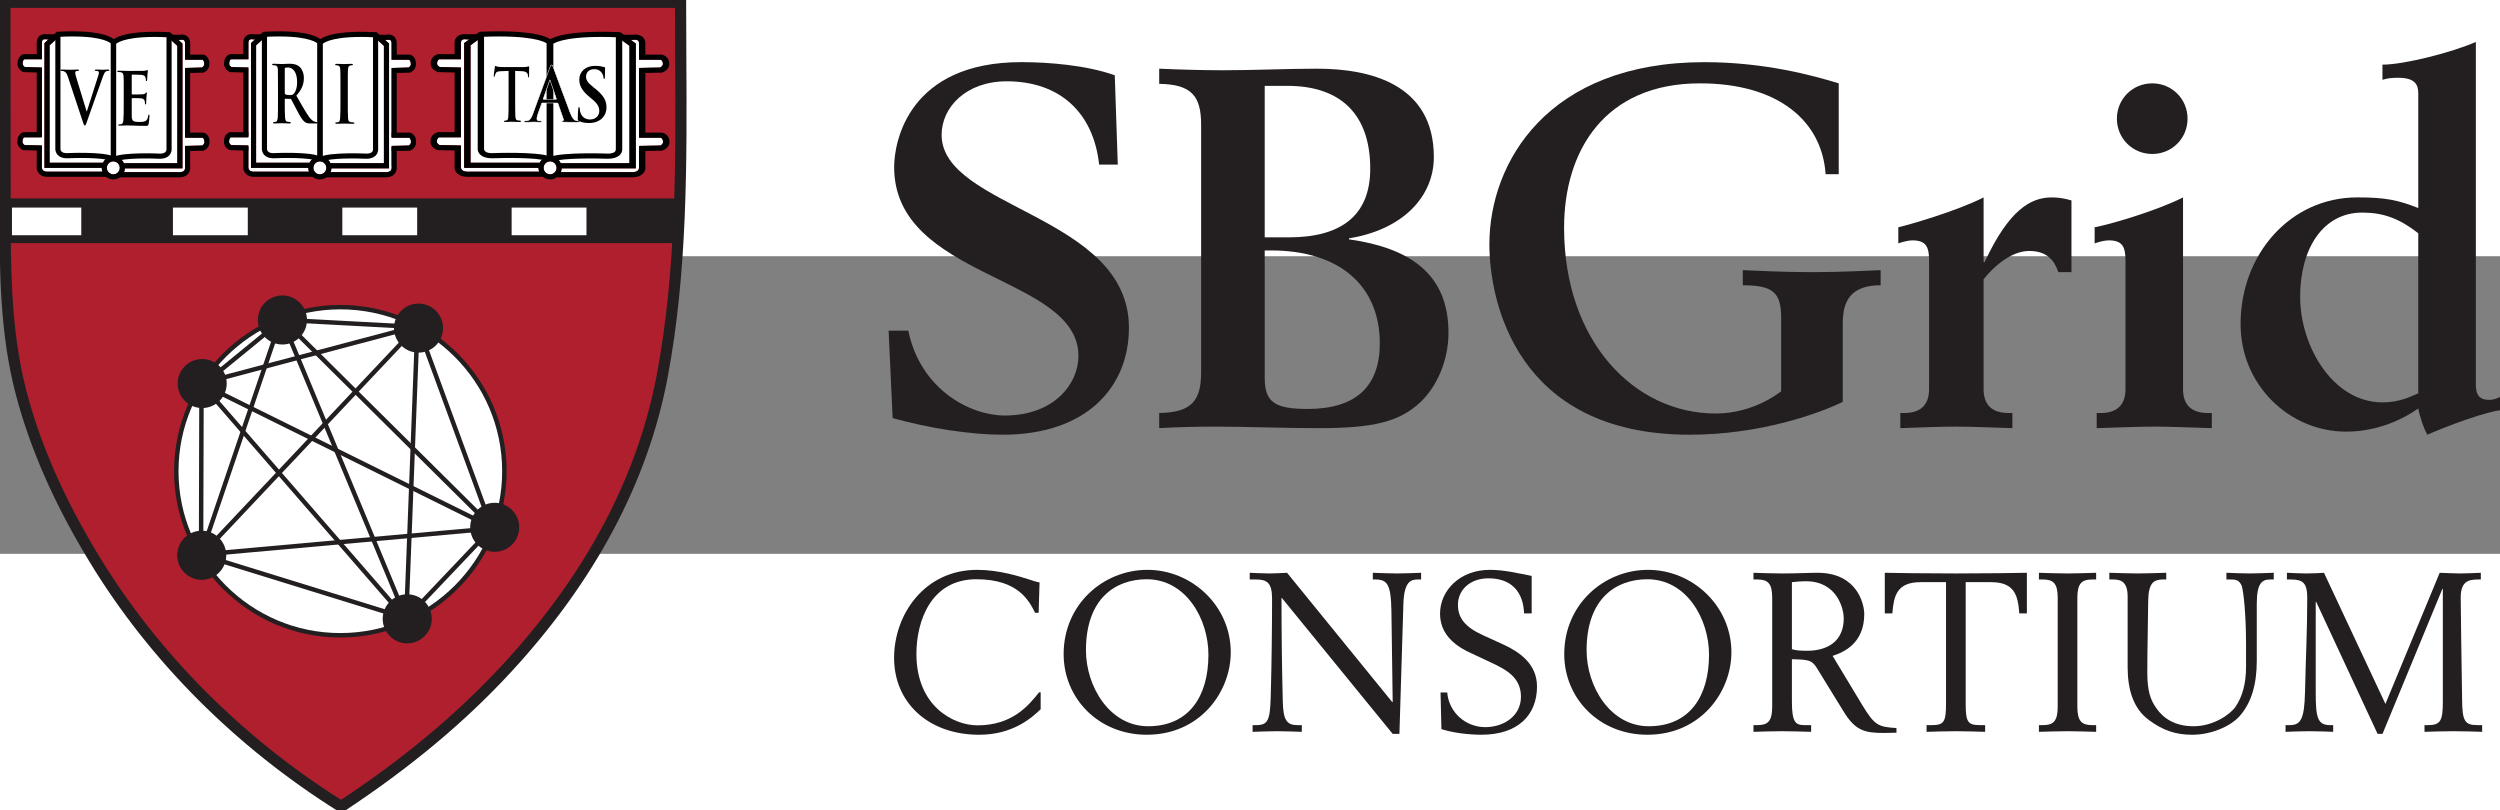 <?xml version="1.0" encoding="UTF-8" standalone="no"?>
<!-- Created with Inkscape (http://www.inkscape.org/) -->

<svg
   xmlns:dc="http://purl.org/dc/elements/1.1/"
   xmlns:cc="http://creativecommons.org/ns#"
   xmlns:rdf="http://www.w3.org/1999/02/22-rdf-syntax-ns#"
   xmlns:svg="http://www.w3.org/2000/svg"
   xmlns="http://www.w3.org/2000/svg"
   xmlns:sodipodi="http://sodipodi.sourceforge.net/DTD/sodipodi-0.dtd"
   xmlns:inkscape="http://www.inkscape.org/namespaces/inkscape"
   id="svg3355"
   version="1.1"
   inkscape:version="0.91 r13725"
   xml:space="preserve"
   width="179"
   height="58"
   viewBox="5 34 168 20"
   sodipodi:docname="sbgrid-logo.svg"><rect x="5" y="34" width="168" height="20" fill="#808080" stroke="none"/><defs
     id="defs3359" /><sodipodi:namedview
     pagecolor="#ffffff"
     bordercolor="#666666"
     borderopacity="1"
     objecttolerance="10"
     gridtolerance="10"
     guidetolerance="10"
     inkscape:pageopacity="0"
     inkscape:pageshadow="2"
     inkscape:window-width="1744"
     inkscape:window-height="700"
     id="namedview3357"
     showgrid="false"
     inkscape:zoom="6.9277778"
     inkscape:cx="44.478954"
     inkscape:cy="45"
     inkscape:window-x="0"
     inkscape:window-y="22"
     inkscape:window-maximized="0"
     inkscape:current-layer="g3363" /><g
     id="g3363"
     inkscape:groupmode="layer"
     inkscape:label="ink_ext_XXXXXX"
     transform="matrix(1.25,0,0,-1.25,0,90)"><g
       id="g3365"
       transform="scale(0.1,0.1)"><path
         d="m 42.613,584.527 363.258,0 c 0,-67.14 2.582,-135.261 -9.93,-201.281 -11.308,-59.621 -42.339,-112.219 -83.238,-156.558 -26.383,-28.614 -56.851,-53.133 -89.269,-74.52 -53.774,33.68 -99.672,78.727 -132.703,133.008 -16.957,27.922 -31.129,57.91 -39.41,89.59 -8.816,33.679 -8.559,68.16 -8.559,102.761 0,34.481 -0.09,67.989 -0.09,102.391"
         style="fill:#b01f2e;fill-opacity:1;fill-rule:evenodd;stroke:none"
         id="path3367"
         inkscape:connector-curvature="0" /><path
         d="m 45.637,581.52 0.02,-1.571 c 0,-17.211 0.019,-34.191 0.059,-51.172 0.02,-16.988 0.039,-34.007 0.039,-51.25 l 0,-2.718 c 0,-32.871 0,-66.871 8.461,-99.282 7.57,-28.968 20.359,-57.988 39.09,-88.797 31.519,-51.82 76.461,-97.089 130.058,-130.98 34.422,22.84 62.91,46.719 87.133,73 44.348,48.059 72.09,100.27 82.5,155.059 10.629,56.082 10.309,114.66 9.969,171.25 -0.039,8.699 -0.078,17.621 -0.102,26.461 l -357.226,0 z m 177.808,-432.93 -1.629,1.019 c -55.089,34.539 -101.339,80.86 -133.613,133.989 -19.059,31.3 -32.047,60.89 -39.789,90.39 -8.699,33.18 -8.68,67.551 -8.68,100.821 l 0,2.718 c 0,17.243 -0.02,34.262 -0.051,51.25 -0.008,16.981 -0.027,33.961 -0.027,51.141 l -0.082,7.59 369.301,0 0,-2.981 c 0,-9.797 0.059,-19.777 0.109,-29.41 0.321,-56.906 0.629,-115.758 -10.089,-172.406 -10.61,-55.961 -38.86,-109.133 -83.969,-158.043 -24.93,-27.051 -54.34,-51.578 -89.852,-75.02"
         style="fill:#231f20;fill-opacity:1;fill-rule:nonzero;stroke:none"
         id="path3369"
         inkscape:connector-curvature="0" /><path
         d="m 211.957,498.984 c -1.918,0 -3.48,-1.57 -3.48,-3.48 0,-1.93 1.562,-3.481 3.48,-3.481 1.922,0 3.481,1.551 3.481,3.481 0,1.91 -1.559,3.48 -3.481,3.48"
         style="fill:#ffffff;fill-opacity:1;fill-rule:nonzero;stroke:none"
         id="path3371"
         inkscape:connector-curvature="0" /><path
         d="m 100.906,498.984 c -1.898,0 -3.469,-1.55 -3.469,-3.48 0,-1.93 1.57,-3.481 3.469,-3.481 1.934,0 3.481,1.551 3.481,3.481 0,1.93 -1.547,3.48 -3.481,3.48"
         style="fill:#ffffff;fill-opacity:1;fill-rule:nonzero;stroke:none"
         id="path3373"
         inkscape:connector-curvature="0" /><path
         d="m 335.727,498.984 c -1.911,0 -3.489,-1.57 -3.489,-3.48 0,-1.93 1.578,-3.481 3.489,-3.481 1.902,0 3.492,1.551 3.492,3.481 0,1.91 -1.59,3.48 -3.492,3.48"
         style="fill:#ffffff;fill-opacity:1;fill-rule:nonzero;stroke:none"
         id="path3375"
         inkscape:connector-curvature="0" /><path
         d="m 217.672,497.992 28.719,0 0,63.11 c -0.7,0.652 -4.399,4.031 -5.039,4.589 -21.102,1.051 -26.743,-2.57 -27.852,-3.5 l 0,-60.679 c 1.859,-0.481 3.41,-1.77 4.172,-3.52"
         style="fill:#ffffff;fill-opacity:1;fill-rule:nonzero;stroke:none"
         id="path3377"
         inkscape:connector-curvature="0" /><path
         d="m 177.68,498.266 28.73,0 c 0.813,1.632 2.313,2.89 4.18,3.32 l 0,60.859 c -1.098,0.961 -6.777,4.563 -27.867,3.5 -0.602,-0.539 -4.321,-3.929 -5.043,-4.566"
         style="fill:#ffffff;fill-opacity:1;fill-rule:nonzero;stroke:none"
         id="path3379"
         inkscape:connector-curvature="0" /><path
         d="m 148.895,511.684 -9.36,0 0,0.441 -0.051,0 0,37.09 c 0,0 8.34,0.219 9.161,0.238 0.992,0.621 1.179,1.473 1.179,1.82 l 0,0.114 c 0,1.758 -0.84,2.179 -1.027,2.238 l -9.313,0 0,8.781 c 0,0.821 -0.187,1.367 -0.546,1.688 -0.571,0.422 -1.583,0.32 -1.883,0.242 l -0.16,-0.031 -0.95,0 2.153,-1.969 0,-67.109 -30.981,0 c -0.031,-0.692 -0.179,-1.411 -0.422,-2.043 l 29.981,0 c 1.101,0.019 1.879,0.339 2.351,0.871 0.688,0.898 0.481,2.308 0.457,2.57 l 0,9.988 0.024,0 -0.024,0.684 c 0,0 8.422,0.168 9.25,0.219 0.993,0.609 1.153,1.468 1.153,1.828 l 0,0.07 c 0,1.789 -0.789,2.191 -0.992,2.27"
         style="fill:#ffffff;fill-opacity:1;fill-rule:nonzero;stroke:none"
         id="path3381"
         inkscape:connector-curvature="0" /><path
         d="m 205.73,495.508 -30.796,0 0,67.07 2.179,1.981 -0.972,0 -0.161,0.039 c -0.296,0.082 -1.308,0.199 -1.867,-0.258 -0.359,-0.281 -0.562,-0.863 -0.562,-1.672 l 0,-8.789 -9.379,0 c -0.231,-0.109 -0.949,-0.59 -0.949,-2.359 l 0,-0.082 c 0,-0.239 0.14,-1.11 1.179,-1.731 0.782,-0.027 9.149,-0.25 9.149,-0.25 l 0,-37.059 -0.059,0 0,-0.48 -9.379,0 c -0.25,-0.121 -0.972,-0.59 -0.972,-2.359 l 0,-0.063 c 0,-0.258 0.16,-1.09 1.179,-1.75 0.813,-0.008 9.223,-0.199 9.223,-0.199 l -0.02,-0.688 0.028,0 -0.028,-10.211 c 0,0 -0.23,-1.441 0.528,-2.332 0.422,-0.546 1.222,-0.839 2.242,-0.878 l 29.828,0 c -0.238,0.628 -0.391,1.332 -0.391,2.07"
         style="fill:#ffffff;fill-opacity:1;fill-rule:nonzero;stroke:none"
         id="path3383"
         inkscape:connector-curvature="0" /><path
         d="m 106.594,497.992 28.738,0 0,63.11 c -0.719,0.652 -4.422,4.031 -5.031,4.589 -21.09,1.051 -26.77,-2.57 -27.84,-3.5 l 0,-60.679 c 1.852,-0.481 3.402,-1.77 4.133,-3.52"
         style="fill:#ffffff;fill-opacity:1;fill-rule:nonzero;stroke:none"
         id="path3385"
         inkscape:connector-curvature="0" /><path
         d="m 94.695,495.508 -30.797,0 0,67.07 2.16,1.981 -0.973,0 -0.141,0.039 c -0.309,0.082 -1.34,0.199 -1.898,-0.258 -0.371,-0.281 -0.52,-0.863 -0.52,-1.672 l 0,-8.789 -9.379,0 c -0.281,-0.109 -0.98,-0.59 -0.98,-2.359 l 0,-0.082 c 0,-0.239 0.148,-1.11 1.18,-1.731 0.809,-0.027 9.18,-0.25 9.18,-0.25 l 0,-37.059 -0.09,0 0,-0.48 -9.379,0 c -0.25,-0.121 -0.973,-0.59 -0.973,-2.359 l 0,-0.063 c 0,-0.238 0.141,-1.09 1.152,-1.75 0.84,-0.008 9.27,-0.199 9.27,-0.199 l -0.019,-0.688 0.039,0 -0.039,-10.211 c 0,0 -0.223,-1.441 0.5,-2.332 0.43,-0.546 1.23,-0.839 2.277,-0.878 l 29.801,0 c -0.258,0.628 -0.371,1.332 -0.371,2.07"
         style="fill:#ffffff;fill-opacity:1;fill-rule:nonzero;stroke:none"
         id="path3387"
         inkscape:connector-curvature="0" /><path
         d="m 66.66,498.266 28.691,0 c 0.809,1.632 2.348,2.89 4.168,3.32 l 0,60.859 c -1.07,0.961 -6.758,4.563 -27.84,3.5 -0.609,-0.539 -4.309,-3.929 -5.019,-4.566"
         style="fill:#ffffff;fill-opacity:1;fill-rule:nonzero;stroke:none"
         id="path3389"
         inkscape:connector-curvature="0" /><path
         d="m 395.238,511.684 -11.679,0 0,0.441 -0.039,0 0,37.09 c 0,0 10.39,0.219 11.378,0.238 1.25,0.621 1.469,1.453 1.469,1.82 l 0,0.082 c 0,1.809 -1.008,2.211 -1.25,2.27 l -11.597,0 0,8.781 c 0,0.821 -0.219,1.367 -0.7,1.688 -0.672,0.422 -1.953,0.32 -2.34,0.242 l -0.191,-0.031 -1.18,0 2.7,-1.969 0,-67.109 -39.86,0 c -0.039,-0.692 -0.199,-1.411 -0.461,-2.043 l 38.532,0 c 1.371,0.019 2.339,0.339 2.878,0.871 0.93,0.898 0.641,2.308 0.622,2.57 l 0,9.988 0.019,0 0,0.684 c 0,0 10.449,0.168 11.481,0.219 1.238,0.609 1.449,1.468 1.449,1.828 l 0,0.07 c -0.02,1.789 -1.008,2.191 -1.231,2.27"
         style="fill:#ffffff;fill-opacity:1;fill-rule:nonzero;stroke:none"
         id="path3391"
         inkscape:connector-curvature="0" /><path
         d="m 329.488,495.508 -39.961,0 0,67.07 2.711,2 -1.211,0 -0.179,0.02 c -0.403,0.082 -1.672,0.199 -2.352,-0.258 -0.461,-0.281 -0.687,-0.863 -0.687,-1.672 l 0,-8.789 -11.672,0 c -0.289,-0.109 -1.168,-0.59 -1.168,-2.359 l 0,-0.051 c 0,-0.27 0.179,-1.141 1.476,-1.762 0.993,-0.027 11.364,-0.25 11.364,-0.25 l 0,-37.059 -0.071,0 0,-0.48 -11.679,0 c -0.293,-0.121 -1.211,-0.57 -1.211,-2.359 l 0,-0.051 c 0,-0.27 0.218,-1.102 1.468,-1.762 1.02,-0.008 11.493,-0.199 11.493,-0.199 l -0.024,-0.688 0.024,0 -0.024,-10.211 c 0,0 -0.277,-1.421 0.641,-2.332 0.531,-0.546 1.519,-0.839 2.812,-0.878 l 38.629,0 c -0.219,0.628 -0.379,1.332 -0.379,2.07"
         style="fill:#ffffff;fill-opacity:1;fill-rule:nonzero;stroke:none"
         id="path3393"
         inkscape:connector-curvature="0" /><path
         d="m 292.953,498.266 37.223,0 c 0.719,1.5 2.058,2.652 3.679,3.14 l 0,61.039 c -1.339,0.961 -8.41,4.563 -34.66,3.5 -0.761,-0.539 -5.34,-3.918 -6.242,-4.566"
         style="fill:#ffffff;fill-opacity:1;fill-rule:nonzero;stroke:none"
         id="path3395"
         inkscape:connector-curvature="0" /><path
         d="m 341.438,497.992 36.949,0 0,63.11 c -0.903,0.652 -5.5,4.031 -6.282,4.589 -26.218,1.051 -33.269,-2.57 -34.628,-3.488 l 0,-60.75 c 1.769,-0.519 3.218,-1.789 3.961,-3.461"
         style="fill:#ffffff;fill-opacity:1;fill-rule:nonzero;stroke:none"
         id="path3397"
         inkscape:connector-curvature="0" /><path
         d="m 259.934,511.684 -9.383,0 0,0.441 -0.047,0 0,37.07 c 0,0 8.387,0.239 9.187,0.258 0.993,0.621 1.192,1.473 1.192,1.82 l -0.02,0.114 c 0,1.758 -0.82,2.179 -0.992,2.238 l -9.367,0 0,8.781 c 0,0.821 -0.152,1.367 -0.531,1.688 -0.539,0.422 -1.563,0.32 -1.871,0.242 l -0.161,-0.031 -0.968,0 2.168,-1.969 0,-67.109 -30.981,0 c -0.039,-0.692 -0.148,-1.411 -0.43,-2.043 l 29.973,0 c 1.117,0.019 1.891,0.339 2.34,0.871 0.75,0.898 0.508,2.308 0.461,2.57 l 0,9.988 0.047,0 -0.02,0.684 c 0,0 8.422,0.168 9.231,0.219 1,0.609 1.179,1.468 1.179,1.808 l 0,0.09 c 0,1.789 -0.82,2.191 -1.007,2.27"
         style="fill:#ffffff;fill-opacity:1;fill-rule:nonzero;stroke:none"
         id="path3399"
         inkscape:connector-curvature="0" /><path
         d="m 40.34,455.059 365.809,0 0,24 -365.809,0 0,-24 z"
         style="fill:#231f20;fill-opacity:1;fill-rule:nonzero;stroke:none"
         id="path3401"
         inkscape:connector-curvature="0" /><path
         d="m 45.648,458.512 38.812,0 0,16.438 -38.812,0 0,-16.438 z"
         style="fill:#ffffff;fill-opacity:1;fill-rule:evenodd;stroke:none"
         id="path3403"
         inkscape:connector-curvature="0" /><path
         d="m 46.43,459.281 37.262,0 0,14.867 -37.262,0 0,-14.867 z m 38.82,-1.519 -40.398,0 0,17.929 40.398,0"
         style="fill:#231f20;fill-opacity:1;fill-rule:nonzero;stroke:none"
         id="path3405"
         inkscape:connector-curvature="0" /><path
         d="m 132.23,458.512 41.789,0 0,16.438 -41.789,0 0,-16.438 z"
         style="fill:#ffffff;fill-opacity:1;fill-rule:evenodd;stroke:none"
         id="path3407"
         inkscape:connector-curvature="0" /><path
         d="m 132.969,459.281 40.242,0 0,14.867 -40.242,0 0,-14.867 z m 41.82,-1.519 -43.328,0 0,17.929 43.328,0"
         style="fill:#231f20;fill-opacity:1;fill-rule:nonzero;stroke:none"
         id="path3409"
         inkscape:connector-curvature="0" /><path
         d="m 223.25,458.512 41.781,0 0,16.438 -41.781,0 0,-16.438 z"
         style="fill:#ffffff;fill-opacity:1;fill-rule:evenodd;stroke:none"
         id="path3411"
         inkscape:connector-curvature="0" /><path
         d="m 224.039,459.281 40.231,0 0,14.867 -40.231,0 0,-14.867 z m 41.789,-1.519 -43.359,0 0,17.929 43.359,0"
         style="fill:#231f20;fill-opacity:1;fill-rule:nonzero;stroke:none"
         id="path3413"
         inkscape:connector-curvature="0" /><path
         d="m 314.289,458.512 41.812,0 0,16.438 -41.812,0 0,-16.438 z"
         style="fill:#ffffff;fill-opacity:1;fill-rule:evenodd;stroke:none"
         id="path3415"
         inkscape:connector-curvature="0" /><path
         d="m 315.059,459.281 40.23,0 0,14.867 -40.23,0 0,-14.867 z m 41.793,-1.519 -43.332,0 0,17.929 43.332,0"
         style="fill:#231f20;fill-opacity:1;fill-rule:nonzero;stroke:none"
         id="path3417"
         inkscape:connector-curvature="0" /><path
         d="m 100.953,563.125 c 0,0 -19.269,8.5 -30.062,2.98 l 0.461,-61.531 c 0,0 -0.238,-4.14 18.141,-2.289 l 9.41,-2.07 6.2,0.699 20.878,0.922 c 0,0 8.293,-2.992 4.614,23.418 l 0,41.769 c 0,0 -19.274,2.973 -29.641,-3.898"
         style="fill:#ffffff;fill-opacity:1;fill-rule:nonzero;stroke:none"
         id="path3419"
         inkscape:connector-curvature="0" /><path
         d="m 97.438,495.508 c 0,1.922 1.57,3.48 3.469,3.48 1.942,0 3.481,-1.558 3.481,-3.48 0,-1.93 -1.539,-3.481 -3.481,-3.481 -1.898,0 -3.469,1.551 -3.469,3.481 m -2.742,0 c 0,-3.442 2.773,-6.238 6.211,-6.238 3.422,0 6.242,2.796 6.242,6.238 0,3.441 -2.82,6.219 -6.242,6.219 -3.437,0 -6.211,-2.778 -6.211,-6.219"
         style="fill:#000000;fill-opacity:1;fill-rule:nonzero;stroke:none"
         id="path3421"
         inkscape:connector-curvature="0" /><path
         d="m 71.07,568.688 -0.519,-0.02 -6.652,-6.09 0,-67.07 32.879,0 0,2.758 -30.117,0 0,63.113 c 0.707,0.637 4.41,4.027 5.027,4.566 21.07,1.063 26.762,-2.539 27.832,-3.5 l 0,-62.09 2.757,0 0,63.051 -0.187,0.332 c -0.402,0.641 -4.641,6.34 -31.02,4.95"
         style="fill:#000000;fill-opacity:1;fill-rule:nonzero;stroke:none"
         id="path3423"
         inkscape:connector-curvature="0" /><path
         d="m 69.742,567.313 0,-61.629 c 0,-0.141 -0.043,-1.852 1.328,-3.282 1.07,-1.148 2.719,-1.757 4.859,-1.757 5.211,0.269 19.473,0.468 23.75,-1.403 l 1.101,2.5 c -5.73,2.551 -24.129,1.723 -24.898,1.672 -1.281,0 -2.25,0.301 -2.812,0.879 -0.57,0.57 -0.57,1.289 -0.57,1.352 l 0,61.668"
         style="fill:#000000;fill-opacity:1;fill-rule:nonzero;stroke:none"
         id="path3425"
         inkscape:connector-curvature="0" /><path
         d="m 59.742,506.855 0,-9.98 c -0.019,-0.02 -0.422,-2.398 1.098,-4.289 0.973,-1.191 2.43,-1.84 4.383,-1.91 l 32.598,0 0,2.769 -32.551,0 c -1.059,0.039 -1.848,0.321 -2.277,0.871 -0.723,0.887 -0.512,2.309 -0.512,2.309 l 0.039,10.23"
         style="fill:#000000;fill-opacity:1;fill-rule:nonzero;stroke:none"
         id="path3427"
         inkscape:connector-curvature="0" /><path
         d="m 61.352,566.504 c -0.719,-0.559 -1.609,-1.691 -1.609,-3.828 l 0,-6.024 -7.027,0 -0.183,-0.066 c -0.129,-0.012 -3.098,-0.813 -3.098,-4.941 0,-0.082 -0.019,-0.211 -0.019,-0.321 0,-1.07 0.578,-3.058 2.82,-4.191 l 0.297,-0.16 c 0,0 5.351,-0.137 7.211,-0.207 l 0,-34.371 2.781,0 0,37.058 c 0,0 -8.371,0.223 -9.172,0.25 -1.039,0.633 -1.18,1.5 -1.18,1.731 l 0,0.082 c 0,1.777 0.699,2.257 0.973,2.367 l 9.379,0 0,8.793 c 0,0.808 0.16,1.387 0.52,1.66 0.57,0.457 1.59,0.34 1.91,0.258 l 0.129,-0.039 4.481,-0.02 0,2.778 -4.289,0 0.328,-0.04 c -0.25,0.063 -2.539,0.563 -4.25,-0.769"
         style="fill:#000000;fill-opacity:1;fill-rule:nonzero;stroke:none"
         id="path3429"
         inkscape:connector-curvature="0" /><path
         d="m 52.789,514.703 -0.18,0 -0.16,-0.062 c -0.133,-0.039 -3.102,-0.828 -3.102,-4.918 -0.129,-1.032 0.34,-3.313 2.809,-4.563 l 0.273,-0.137 10,-0.25 0.078,2.778 c 0,0 -8.441,0.179 -9.27,0.203 -1.012,0.656 -1.149,1.508 -1.149,1.738 l 0,0.059 c 0,1.769 0.719,2.242 0.969,2.371 l 9.379,0 0,2.781"
         style="fill:#000000;fill-opacity:1;fill-rule:nonzero;stroke:none"
         id="path3431"
         inkscape:connector-curvature="0" /><path
         d="m 99.898,563.461 -0.203,-0.34 0,-63.019 2.762,0 0,62.089 c 1.078,0.93 6.762,4.563 27.84,3.5 0.609,-0.558 4.308,-3.937 5.031,-4.589 l 0,-63.11 -30.133,0 0,-2.762 32.903,0 0,67.102 -6.66,6.078 -0.5,0.024 c -26.391,1.386 -30.641,-4.313 -31.04,-4.973"
         style="fill:#000000;fill-opacity:1;fill-rule:nonzero;stroke:none"
         id="path3433"
         inkscape:connector-curvature="0" /><path
         d="m 129.508,567.063 0,-61.68 c 0,-0.043 0,-0.774 -0.602,-1.371 -0.539,-0.551 -1.527,-0.852 -2.859,-0.852 -0.711,0.039 -19.109,0.852 -24.828,-1.648 l 1.078,-2.551 c 4.289,1.898 18.551,1.691 23.672,1.43 2.238,0 3.879,0.609 4.976,1.761 1.34,1.43 1.321,3.141 1.321,3.309 l 0,61.602"
         style="fill:#000000;fill-opacity:1;fill-rule:nonzero;stroke:none"
         id="path3435"
         inkscape:connector-curvature="0" /><path
         d="m 139.488,506.617 0,-10 c 0.008,-0.25 0.231,-1.672 -0.461,-2.562 -0.468,-0.528 -1.25,-0.848 -2.351,-0.867 l -32.508,0 0,-2.774 32.539,0 c 2,0.094 3.461,0.723 4.449,1.934 1.5,1.867 1.102,4.257 1.051,4.527 l 0.031,9.742"
         style="fill:#000000;fill-opacity:1;fill-rule:nonzero;stroke:none"
         id="path3437"
         inkscape:connector-curvature="0" /><path
         d="m 136.383,567.02 0.32,0.043 -4.281,0 0,-2.762 4.469,0 0.16,0.031 c 0.312,0.078 1.32,0.18 1.89,-0.242 0.36,-0.32 0.551,-0.86 0.551,-1.68 l 0,-8.777 9.309,0 c 0.191,-0.07 1.031,-0.492 1.031,-2.242 l 0,-0.11 c 0,-0.359 -0.199,-1.199 -1.191,-1.832 -0.821,-0.019 -9.149,-0.238 -9.149,-0.238 l 0,-37.09 2.738,0 0,34.391 c 1.883,0.058 7.243,0.199 7.243,0.199 l 0.269,0.16 c 2.262,1.141 2.809,3.078 2.809,4.309 l 0,0.363 c 0,3.977 -2.981,4.77 -3.078,4.809 l -0.192,0.019 -7.051,0 0,6.039 c 0,2.121 -0.867,3.281 -1.597,3.852 -1.711,1.34 -3.992,0.82 -4.25,0.758"
         style="fill:#000000;fill-opacity:1;fill-rule:nonzero;stroke:none"
         id="path3439"
         inkscape:connector-curvature="0" /><path
         d="m 149.199,514.441 -9.66,0 0,-2.757 9.359,0 c 0.192,-0.082 0.993,-0.481 0.993,-2.25 l 0,-0.09 c 0,-0.36 -0.161,-1.223 -1.153,-1.832 -0.828,-0.047 -9.25,-0.219 -9.25,-0.219 l 0.071,-2.762 9.98,0.211 0.289,0.18 c 2.473,1.262 2.922,3.519 2.813,4.672 0.019,3.98 -2.961,4.75 -3.102,4.789 l -0.16,0.058"
         style="fill:#000000;fill-opacity:1;fill-rule:nonzero;stroke:none"
         id="path3441"
         inkscape:connector-curvature="0" /><path
         d="m 76.477,544.543 c -0.723,2.156 -1.281,2.566 -2.383,2.969 -0.488,0.129 -0.981,0.129 -1.25,0.129 -0.289,0 -0.359,0.14 -0.359,0.371 0,0.289 0.32,0.347 0.812,0.347 1.68,0 3.477,-0.117 4.566,-0.117 0.773,0 2.301,0.117 3.863,0.117 0.398,0 0.738,-0.089 0.738,-0.347 0,-0.27 -0.18,-0.371 -0.488,-0.371 -0.5,0 -0.992,-0.032 -1.23,-0.25 -0.223,-0.2 -0.32,-0.481 -0.32,-0.821 0,-0.527 0.309,-1.629 0.738,-3.039 l 5.422,-17.718 0.098,0 c 1.352,4.289 5.441,16.886 6.203,19.449 0.168,0.519 0.277,1.09 0.277,1.449 0,0.32 -0.109,0.641 -0.418,0.75 -0.34,0.148 -0.832,0.18 -1.25,0.18 -0.281,0 -0.519,0.05 -0.519,0.332 0,0.297 0.289,0.386 0.879,0.386 1.559,0 2.879,-0.117 3.269,-0.117 0.559,0 2.039,0.117 2.988,0.117 0.391,0 0.652,-0.089 0.652,-0.347 0,-0.27 -0.199,-0.371 -0.519,-0.371 -0.312,0 -0.949,0 -1.5,-0.45 -0.422,-0.339 -0.902,-1.011 -1.75,-3.539 -1.242,-3.66 -2.07,-5.769 -3.781,-10.589 -2,-5.704 -3.488,-9.954 -4.191,-11.903 -0.789,-2.277 -0.988,-2.89 -1.41,-2.89 -0.418,0 -0.637,0.543 -1.219,2.382"
         style="fill:#000000;fill-opacity:1;fill-rule:nonzero;stroke:none"
         id="path3443"
         inkscape:connector-curvature="0" /><path
         d="m 106.516,536.426 c 0,5.922 0,7.012 -0.082,8.262 -0.079,1.32 -0.34,1.949 -1.461,2.23 -0.289,0.066 -0.86,0.117 -1.348,0.117 -0.383,0 -0.57,0.07 -0.57,0.352 0,0.258 0.238,0.359 0.758,0.359 0.91,0 1.902,-0.058 2.781,-0.058 0.871,-0.043 1.672,-0.071 2.148,-0.071 1.094,0 7.91,0 8.571,0.028 0.652,0.101 1.179,0.16 1.441,0.261 0.191,0.02 0.379,0.141 0.57,0.141 0.16,0 0.192,-0.141 0.192,-0.359 0,-0.262 -0.161,-0.731 -0.262,-2.52 -0.039,-0.402 -0.121,-2.113 -0.18,-2.582 0,-0.199 -0.101,-0.43 -0.32,-0.43 -0.262,0 -0.34,0.192 -0.34,0.539 0,0.262 -0.019,0.93 -0.191,1.422 -0.25,0.707 -0.578,1.141 -2.289,1.399 -0.579,0.07 -4.192,0.14 -4.86,0.14 -0.172,0 -0.25,-0.109 -0.25,-0.398 l 0,-9.871 c 0,-0.282 0.039,-0.422 0.25,-0.422 0.739,0 4.68,0 5.481,0.07 0.828,0.07 1.328,0.192 1.629,0.59 0.23,0.301 0.379,0.492 0.57,0.492 0.121,0 0.219,-0.062 0.219,-0.312 0,-0.219 -0.137,-0.84 -0.258,-2.821 -0.039,-0.816 -0.152,-2.367 -0.152,-2.636 0,-0.321 0,-0.743 -0.309,-0.743 -0.238,0 -0.289,0.161 -0.289,0.36 -0.039,0.383 -0.039,0.89 -0.141,1.39 -0.179,0.801 -0.679,1.372 -1.929,1.532 -0.653,0.097 -4.059,0.109 -4.872,0.109 -0.16,0 -0.199,-0.148 -0.199,-0.379 l 0,-3.082 c 0,-1.347 -0.039,-4.937 0,-6.07 0.078,-2.699 0.61,-3.277 4.11,-3.277 0.89,0 2.332,0 3.211,0.457 0.929,0.472 1.308,1.293 1.55,2.902 0.047,0.418 0.129,0.59 0.391,0.59 0.277,0 0.277,-0.34 0.277,-0.719 0,-0.883 -0.277,-3.531 -0.461,-4.32 -0.238,-1.024 -0.547,-1.024 -1.828,-1.024 -2.59,0 -4.469,0.082 -5.949,0.133 -1.473,0.059 -2.531,0.109 -3.539,0.109 -0.383,0 -1.152,0 -1.992,-0.05 -0.75,0 -1.668,-0.059 -2.34,-0.059 -0.441,0 -0.699,0.109 -0.699,0.379 0,0.191 0.16,0.289 0.558,0.289 0.52,0 0.93,0.09 1.231,0.18 0.672,0.16 0.859,1.011 0.992,2.14 0.18,1.653 0.18,4.731 0.18,8.34"
         style="fill:#000000;fill-opacity:1;fill-rule:nonzero;stroke:none"
         id="path3445"
         inkscape:connector-curvature="0" /><path
         d="m 298.16,566.348 c 0,0 30.301,4.371 37.649,-4.348 0,0 8.269,9.168 36.949,3.438 l 0.269,-59.481 c 0,0 2.493,-4.82 -13.117,-3.918 0,0 -18.14,1.379 -22.281,-2.762 l -5.949,0.7 c 0,0 -16.289,3.691 -29.86,2.3 l -3.66,3.903"
         style="fill:#ffffff;fill-opacity:1;fill-rule:nonzero;stroke:none"
         id="path3447"
         inkscape:connector-curvature="0" /><path
         d="m 298.414,568.688 -0.59,-0.02 -8.293,-6.09 0,-67.07 40.91,0 0,2.758 -37.488,0 0,63.113 c 0.899,0.648 5.481,4.027 6.238,4.566 26.25,1.063 33.321,-2.539 34.661,-3.5 l 0,-62.09 3.41,0 0,63.051 -0.239,0.332 c -0.48,0.641 -5.761,6.34 -38.609,4.95"
         style="fill:#000000;fill-opacity:1;fill-rule:nonzero;stroke:none"
         id="path3449"
         inkscape:connector-curvature="0" /><path
         d="m 296.813,567.313 0,-61.629 c -0.032,-0.141 -0.059,-1.852 1.597,-3.282 1.391,-1.148 3.422,-1.757 6.102,-1.757 6.461,0.269 24.199,0.468 29.511,-1.403 l 1.368,2.5 c -7.149,2.551 -29.981,1.723 -30.957,1.672 -1.571,0 -2.801,0.301 -3.493,0.879 -0.718,0.57 -0.718,1.312 -0.718,1.352 l 0,61.668"
         style="fill:#000000;fill-opacity:1;fill-rule:nonzero;stroke:none"
         id="path3451"
         inkscape:connector-curvature="0" /><path
         d="m 284.391,506.855 0,-9.98 c -0.039,0 -0.52,-2.398 1.328,-4.289 1.211,-1.191 3.043,-1.84 5.461,-1.91 l 40.531,0 0,2.769 -40.473,0 c -1.289,0.039 -2.277,0.321 -2.808,0.871 -0.918,0.911 -0.649,2.309 -0.649,2.309 l 0.02,10.23"
         style="fill:#000000;fill-opacity:1;fill-rule:nonzero;stroke:none"
         id="path3453"
         inkscape:connector-curvature="0" /><path
         d="m 286.391,566.504 c -0.911,-0.559 -2,-1.691 -2,-3.828 l 0,-6.024 -8.789,0 -0.2,-0.066 c -0.16,-0.012 -3.871,-0.813 -3.871,-4.941 l 0,-0.321 c 0,-1.058 0.699,-3.058 3.52,-4.191 l 0.34,-0.16 c 0,0 6.652,-0.137 9,-0.207 l 0,-34.371 3.41,0 0,37.058 c 0,0 -10.367,0.223 -11.36,0.25 -1.3,0.633 -1.468,1.5 -1.468,1.77 l 0,0.043 c 0,1.777 0.871,2.257 1.168,2.367 l 11.66,0 0,8.793 c 0,0.808 0.242,1.387 0.703,1.66 0.668,0.457 1.937,0.34 2.34,0.258 l 0.179,-0.02 5.571,-0.019 0,2.758 -5.352,0 0.418,-0.04 c -0.316,0.063 -3.156,0.563 -5.269,-0.769"
         style="fill:#000000;fill-opacity:1;fill-rule:nonzero;stroke:none"
         id="path3455"
         inkscape:connector-curvature="0" /><path
         d="m 275.727,514.703 -0.219,0 -0.199,-0.062 c -0.18,-0.039 -3.879,-0.828 -3.879,-4.918 -0.141,-1.032 0.418,-3.289 3.5,-4.563 l 0.359,-0.137 12.418,-0.21 0.102,2.738 c 0,0 -10.469,0.179 -11.493,0.203 -1.25,0.656 -1.468,1.488 -1.468,1.758 l 0,0.039 c 0,1.801 0.922,2.242 1.211,2.371 l 11.679,0 0,2.781"
         style="fill:#000000;fill-opacity:1;fill-rule:nonzero;stroke:none"
         id="path3457"
         inkscape:connector-curvature="0" /><path
         d="m 334.301,563.461 -0.238,-0.34 0,-63.019 3.41,0 0,62.109 c 1.379,0.91 8.41,4.543 34.64,3.48 0.77,-0.558 5.379,-3.937 6.278,-4.589 l 0,-63.11 -37.469,0 0,-2.762 40.891,0 0,67.102 -8.309,6.078 -0.594,0.043 c -32.847,1.367 -38.109,-4.332 -38.609,-4.992"
         style="fill:#000000;fill-opacity:1;fill-rule:nonzero;stroke:none"
         id="path3459"
         inkscape:connector-curvature="0" /><path
         d="m 371.074,567.063 0,-61.661 c 0,-0.062 0.031,-0.793 -0.699,-1.39 -0.711,-0.532 -1.922,-0.852 -3.539,-0.852 -0.902,0.039 -23.75,0.852 -30.91,-1.648 l 1.367,-2.532 c 5.34,1.86 23.062,1.672 29.43,1.411 2.761,0 4.793,0.609 6.191,1.761 1.66,1.43 1.621,3.141 1.602,3.309 l 0,61.602"
         style="fill:#000000;fill-opacity:1;fill-rule:nonzero;stroke:none"
         id="path3461"
         inkscape:connector-curvature="0" /><path
         d="m 383.539,506.617 0,-10 c 0,-0.25 0.289,-1.672 -0.641,-2.562 -0.539,-0.528 -1.507,-0.848 -2.878,-0.867 l -40.391,0 0,-2.774 40.473,0 c 2.437,0.094 4.277,0.723 5.488,1.934 1.879,1.867 1.39,4.257 1.32,4.527 l 0.02,9.742"
         style="fill:#000000;fill-opacity:1;fill-rule:nonzero;stroke:none"
         id="path3463"
         inkscape:connector-curvature="0" /><path
         d="m 379.684,567.02 0.418,0.043 -5.348,0 0,-2.762 5.539,0 0.191,0.031 c 0.387,0.078 1.668,0.18 2.34,-0.242 0.481,-0.32 0.719,-0.86 0.719,-1.68 l 0,-8.777 11.578,0 c 0.242,-0.07 1.25,-0.473 1.25,-2.242 l 0,-0.11 c 0,-0.371 -0.219,-1.199 -1.469,-1.832 -1,-0.019 -11.359,-0.238 -11.359,-0.238 l 0,-37.09 3.391,0 0,34.391 c 2.347,0.058 9,0.199 9,0.199 l 0.339,0.16 c 2.801,1.141 3.52,3.078 3.52,4.309 0,0.121 0,0.23 -0.031,0.363 l 0,0.02 c 0,3.957 -3.688,4.75 -3.848,4.789 l -0.199,0.019 -8.781,0 0,6.039 c 0,2.121 -1.071,3.281 -2,3.852 -2.11,1.34 -4.95,0.82 -5.25,0.758"
         style="fill:#000000;fill-opacity:1;fill-rule:nonzero;stroke:none"
         id="path3465"
         inkscape:connector-curvature="0" /><path
         d="m 395.621,514.441 -12.07,0 0,-2.757 11.687,0 c 0.223,-0.082 1.211,-0.481 1.211,-2.25 0,0 0.02,-0.051 0.02,-0.09 0,-0.36 -0.207,-1.223 -1.449,-1.832 -1.04,-0.047 -11.481,-0.219 -11.481,-0.219 l 0.063,-2.762 12.437,0.211 0.352,0.18 c 3.078,1.262 3.66,3.519 3.5,4.672 0,3.98 -3.692,4.75 -3.871,4.82 l -0.2,0.027"
         style="fill:#000000;fill-opacity:1;fill-rule:nonzero;stroke:none"
         id="path3467"
         inkscape:connector-curvature="0" /><path
         d="m 313.418,547.613 -4.191,-0.152 c -1.649,-0.07 -2.348,-0.27 -2.75,-1.148 -0.278,-0.571 -0.43,-1.051 -0.489,-1.372 -0.058,-0.32 -0.129,-0.449 -0.3,-0.449 -0.2,0 -0.25,0.168 -0.25,0.61 0,0.64 0.531,4.191 0.589,4.511 0.082,0.508 0.172,0.739 0.332,0.739 0.219,0 0.52,-0.399 1.219,-0.461 0.82,-0.118 1.891,-0.207 2.801,-0.207 l 11.18,0 c 0.898,0 1.507,0.129 1.961,0.207 0.418,0.121 0.628,0.203 0.75,0.203 0.179,0 0.207,-0.242 0.207,-0.832 0,-0.84 -0.071,-3.52 -0.071,-4.539 -0.019,-0.403 -0.09,-0.629 -0.258,-0.629 -0.21,0 -0.281,0.179 -0.3,0.769 l -0.039,0.45 c -0.063,1 -0.813,2.109 -3.313,2.167 l -3.539,0.133 0,-16.062 c 0,-3.617 0,-6.719 0.109,-8.41 0.102,-1.078 0.262,-1.95 1.102,-2.09 0.391,-0.098 1.031,-0.168 1.449,-0.168 0.289,0 0.442,-0.121 0.442,-0.32 0,-0.27 -0.219,-0.403 -0.52,-0.403 -1.859,0 -3.633,0.133 -4.449,0.133 -0.621,0 -2.41,-0.133 -3.543,-0.133 -0.348,0 -0.559,0.133 -0.559,0.403 0,0.199 0.102,0.32 0.461,0.32 0.418,0 0.758,0.07 0.989,0.168 0.582,0.14 0.761,1.012 0.839,2.16 0.141,1.621 0.141,4.723 0.141,8.34"
         style="fill:#000000;fill-opacity:1;fill-rule:nonzero;stroke:none"
         id="path3469"
         inkscape:connector-curvature="0" /><path
         d="m 338.926,532.344 c 0.179,0 0.219,0.101 0.179,0.219 l -3.281,9.8 c -0.027,0.16 -0.078,0.34 -0.199,0.34 -0.09,0 -0.148,-0.18 -0.219,-0.34 l -3.332,-9.75 c -0.039,-0.168 0,-0.269 0.141,-0.269 l 6.711,0 z m -7.442,-1.981 c -0.187,0 -0.269,-0.09 -0.316,-0.34 l -2,-5.64 c -0.352,-1 -0.531,-1.957 -0.531,-2.43 0,-0.711 0.32,-1.211 1.468,-1.211 l 0.54,0 c 0.441,0 0.543,-0.09 0.543,-0.316 0,-0.321 -0.223,-0.422 -0.622,-0.422 -1.16,0 -2.742,0.148 -3.859,0.148 -0.391,0 -2.402,-0.148 -4.312,-0.148 -0.457,0 -0.688,0.101 -0.688,0.422 0,0.226 0.129,0.316 0.438,0.316 0.332,0 0.851,0.043 1.152,0.082 1.66,0.231 2.359,1.571 3.098,3.559 l 9.14,24.871 c 0.43,1.129 0.66,1.57 1.02,1.57 0.32,0 0.55,-0.359 0.922,-1.269 0.847,-2.172 6.699,-18.313 9.039,-24.34 1.371,-3.551 2.441,-4.129 3.199,-4.313 0.562,-0.117 1.082,-0.16 1.531,-0.16 0.309,0 0.5,-0.066 0.5,-0.316 0,-0.321 -0.34,-0.422 -1.691,-0.422 -1.328,0 -3.989,0 -6.918,0.101 -0.66,0.047 -1.09,0.047 -1.09,0.321 0,0.226 0.16,0.316 0.539,0.359 0.238,0.078 0.5,0.438 0.309,0.891 l -2.93,8.398 c -0.047,0.199 -0.16,0.289 -0.34,0.289 l -8.141,0"
         style="fill:#000000;fill-opacity:1;fill-rule:nonzero;stroke:none"
         id="path3471"
         inkscape:connector-curvature="0" /><path
         d="m 335.629,542.535 c -0.02,-0.031 -0.059,-0.09 -0.059,-0.23 l -3.379,-9.742 0,-0.098 6.739,0 c 0.039,0 0.039,0.027 0.039,0.027 l 0,0.031 -3.297,9.84 c 0,0.032 -0.024,0.141 -0.043,0.172 m 3.301,-10.351 -6.719,0 c -0.109,0 -0.191,0.089 -0.231,0.129 -0.05,0.05 -0.101,0.152 -0.05,0.351 l 3.359,9.731 c 0.07,0.199 0.141,0.449 0.34,0.449 0.242,0 0.269,-0.25 0.32,-0.399 l 0,-0.062 3.301,-9.77 c 0.012,-0.109 0.012,-0.23 -0.039,-0.289 -0.039,-0.051 -0.121,-0.14 -0.281,-0.14 m -7.45,-1.68 8.149,0 c 0.211,0 0.391,-0.121 0.473,-0.379 l 2.929,-8.402 c 0.09,-0.239 0.09,-0.481 0,-0.707 -0.09,-0.172 -0.25,-0.34 -0.402,-0.364 -0.418,-0.047 -0.418,-0.129 -0.418,-0.226 0,-0.141 0.379,-0.16 0.801,-0.184 l 0.148,-0.008 c 2.899,-0.07 5.59,-0.07 6.899,-0.07 1.293,0 1.519,0.07 1.519,0.262 0,0.117 -0.008,0.179 -0.328,0.179 -0.391,0 -0.961,0.008 -1.551,0.161 -0.898,0.218 -1.969,0.91 -3.32,4.398 -1.309,3.371 -3.75,10.031 -5.731,15.371 -1.558,4.309 -2.937,8.008 -3.328,8.981 -0.34,0.847 -0.519,1.168 -0.761,1.168 -0.297,0 -0.508,-0.442 -0.911,-1.489 l -9.136,-24.851 c -0.692,-1.852 -1.391,-3.418 -3.223,-3.68 -0.25,-0.012 -0.789,-0.059 -1.148,-0.059 -0.301,0 -0.301,-0.082 -0.301,-0.179 0,-0.184 0.039,-0.262 0.558,-0.262 1.313,0 2.622,0.07 3.5,0.078 0.391,0 0.672,0.043 0.801,0.043 0.571,0 1.231,-0.043 1.922,-0.051 0.68,-0.031 1.348,-0.07 1.938,-0.07 0.472,0 0.492,0.078 0.492,0.262 0,0.117 0,0.179 -0.41,0.179 l -0.532,0 c -1.089,0 -1.609,0.45 -1.609,1.348 0,0.473 0.172,1.43 0.551,2.473 l 1.98,5.648 c 0.071,0.27 0.168,0.43 0.449,0.43 m 18.579,-10.621 c -1.309,0 -4,0 -6.918,0.07 l -0.129,0.012 c -0.653,0.039 -1.082,0.058 -1.082,0.461 0,0.398 0.34,0.457 0.629,0.476 0.07,0.024 0.16,0.114 0.203,0.243 0.039,0.097 0.09,0.25 0,0.5 l -2.922,8.378 c -0.051,0.161 -0.11,0.192 -0.211,0.192 l -8.149,0 c -0.089,0 -0.121,0 -0.199,-0.211 l -1.972,-5.66 c -0.368,-1.02 -0.528,-1.949 -0.528,-2.391 0,-0.488 0.141,-1.07 1.328,-1.07 l 0.532,0 c 0.371,0 0.679,-0.039 0.679,-0.457 0,-0.543 -0.519,-0.543 -0.761,-0.543 -0.59,0 -1.278,0.031 -1.969,0.051 -0.66,0.031 -1.32,0.07 -1.891,0.07 -0.129,0 -0.41,-0.012 -0.801,-0.039 -0.878,-0.031 -2.187,-0.082 -3.5,-0.082 -0.296,0 -0.839,0 -0.839,0.543 0,0.297 0.203,0.457 0.582,0.457 0.339,0 0.847,0.019 1.109,0.062 1.531,0.231 2.211,1.328 3.012,3.481 l 9.148,24.847 c 0.461,1.211 0.68,1.672 1.149,1.672 0.402,0 0.691,-0.402 1.043,-1.351 0.378,-0.949 1.726,-4.668 3.339,-8.961 1.957,-5.348 4.411,-12 5.7,-15.379 1.308,-3.34 2.32,-4.012 3.121,-4.238 0.566,-0.114 1.136,-0.133 1.488,-0.133 0.199,0 0.621,0 0.621,-0.457 0,-0.492 -0.562,-0.543 -1.812,-0.543"
         style="fill:#ffffff;fill-opacity:1;fill-rule:nonzero;stroke:none"
         id="path3473"
         inkscape:connector-curvature="0" /><path
         d="m 351.328,520.648 c -0.582,0.27 -0.699,0.45 -0.699,1.332 0,2.161 0.141,4.508 0.211,5.118 0.027,0.601 0.148,1.043 0.43,1.043 0.328,0 0.378,-0.364 0.378,-0.672 0,-0.508 0.141,-1.352 0.309,-2 0.832,-2.879 3,-3.961 5.27,-3.961 3.332,0 4.941,2.39 4.941,4.461 0,1.929 -0.551,3.719 -3.609,6.281 l -1.711,1.41 c -4.032,3.379 -5.418,6.11 -5.418,9.289 0,4.301 3.379,7.399 8.5,7.399 2.386,0 3.957,-0.399 4.91,-0.668 0.34,-0.071 0.488,-0.16 0.488,-0.45 0,-0.511 -0.129,-1.66 -0.129,-4.703 0,-0.879 -0.109,-1.187 -0.402,-1.187 -0.238,0 -0.379,0.238 -0.379,0.711 0,0.359 -0.16,1.547 -0.949,2.59 -0.563,0.75 -1.61,1.918 -4,1.918 -2.731,0 -4.41,-1.68 -4.41,-4.032 0,-1.808 0.859,-3.179 3.918,-5.668 l 1.011,-0.781 c 4.469,-3.609 6.059,-6.308 6.059,-10.019 0,-2.289 -0.809,-5 -3.457,-6.821 -1.844,-1.238 -3.922,-1.629 -5.852,-1.629 -2.148,0 -3.832,0.282 -5.41,1.039"
         style="fill:#000000;fill-opacity:1;fill-rule:nonzero;stroke:none"
         id="path3475"
         inkscape:connector-curvature="0" /><path
         d="m 211.664,563.359 c 0,0 -21.789,7.571 -30.078,3.2 l 0.687,-61.079 c 0,0 -0.207,-4.351 12.422,-3.652 0,0 12.621,1.59 15.578,-1.848 l 4.153,0.239 c 0,0 5.308,2.75 24.34,1.82 0,0 5.05,-2.762 2.98,19.969 l 0.238,44.551 c 0,0 -21.578,2.3 -30.32,-3.2"
         style="fill:#ffffff;fill-opacity:1;fill-rule:nonzero;stroke:none"
         id="path3477"
         inkscape:connector-curvature="0" /><path
         d="m 208.48,495.508 c 0,1.91 1.559,3.48 3.481,3.48 1.922,0 3.48,-1.57 3.48,-3.48 0,-1.93 -1.558,-3.481 -3.48,-3.481 -1.922,0 -3.481,1.551 -3.481,3.481 m -2.75,0 c 0,-3.442 2.801,-6.238 6.231,-6.238 3.422,0 6.219,2.796 6.219,6.238 0,3.441 -2.797,6.219 -6.219,6.219 -3.43,0 -6.231,-2.778 -6.231,-6.219"
         style="fill:#000000;fill-opacity:1;fill-rule:nonzero;stroke:none"
         id="path3479"
         inkscape:connector-curvature="0" /><path
         d="m 182.102,568.688 -0.524,-0.02 -6.648,-6.09 0,-67.07 32.922,0 0,2.758 -30.172,0 0,63.113 c 0.718,0.637 4.441,4.027 5.039,4.566 21.09,1.063 26.769,-2.539 27.871,-3.5 l 0,-62.09 2.738,0 0,63.051 -0.187,0.332 c -0.403,0.641 -4.641,6.34 -31.039,4.95"
         style="fill:#000000;fill-opacity:1;fill-rule:nonzero;stroke:none"
         id="path3481"
         inkscape:connector-curvature="0" /><path
         d="m 180.785,567.313 0,-61.661 c 0,-0.109 -0.027,-1.82 1.313,-3.25 1.117,-1.148 2.738,-1.757 4.898,-1.757 5.199,0.269 19.442,0.468 23.731,-1.403 l 1.097,2.5 c -5.738,2.551 -24.129,1.723 -24.886,1.672 -1.282,0 -2.282,0.301 -2.813,0.879 -0.57,0.57 -0.57,1.289 -0.57,1.352 l 0,61.668"
         style="fill:#000000;fill-opacity:1;fill-rule:nonzero;stroke:none"
         id="path3483"
         inkscape:connector-curvature="0" /><path
         d="m 170.789,506.855 0,-9.98 c -0.019,-0.02 -0.387,-2.398 1.102,-4.289 0.949,-1.191 2.441,-1.84 4.371,-1.91 l 32.597,0 0,2.769 -32.57,0 c -1.019,0.039 -1.816,0.321 -2.238,0.871 -0.762,0.887 -0.512,2.309 -0.512,2.309 l 0.012,10.23"
         style="fill:#000000;fill-opacity:1;fill-rule:nonzero;stroke:none"
         id="path3485"
         inkscape:connector-curvature="0" /><path
         d="m 172.422,566.504 c -0.762,-0.559 -1.629,-1.691 -1.629,-3.828 l 0,-6.024 -7.051,0 -0.14,-0.066 c -0.161,-0.012 -3.122,-0.813 -3.122,-4.941 -0.019,-0.082 -0.039,-0.211 -0.039,-0.321 0,-1.07 0.582,-3.058 2.86,-4.191 l 0.262,-0.16 c 0,0 5.359,-0.137 7.23,-0.207 l 0,-34.371 2.758,0 0,37.058 c 0,0 -8.34,0.223 -9.149,0.25 -1.039,0.633 -1.179,1.5 -1.179,1.731 l 0,0.082 c 0,1.777 0.718,2.257 0.949,2.367 l 9.379,0 0,8.793 c 0,0.808 0.203,1.387 0.562,1.66 0.559,0.457 1.571,0.34 1.867,0.258 l 0.161,-0.039 4.472,-0.02 0,2.778 -4.32,0 0.348,-0.04 c -0.239,0.063 -2.528,0.563 -4.219,-0.769"
         style="fill:#000000;fill-opacity:1;fill-rule:nonzero;stroke:none"
         id="path3487"
         inkscape:connector-curvature="0" /><path
         d="m 163.816,514.684 -0.16,0 -0.16,-0.039 c -0.129,-0.043 -3.117,-0.832 -3.117,-4.922 -0.09,-1.032 0.34,-3.309 2.82,-4.559 l 0.278,-0.141 10,-0.25 0.062,2.782 c 0,0 -8.402,0.179 -9.223,0.199 -1.019,0.66 -1.179,1.488 -1.179,1.738 l 0,0.063 c 0,1.769 0.722,2.238 0.972,2.367 l 9.387,0 0,2.762"
         style="fill:#000000;fill-opacity:1;fill-rule:nonzero;stroke:none"
         id="path3489"
         inkscape:connector-curvature="0" /><path
         d="m 210.945,563.461 -0.218,-0.34 0,-63.019 2.769,0 0,62.089 c 1.109,0.93 6.75,4.563 27.852,3.5 0.64,-0.558 4.34,-3.937 5.039,-4.589 l 0,-63.11 -30.129,0 0,-2.762 32.89,0 0,67.102 -6.66,6.078 -0.5,0.024 c -26.422,1.386 -30.66,-4.313 -31.043,-4.973"
         style="fill:#000000;fill-opacity:1;fill-rule:nonzero;stroke:none"
         id="path3491"
         inkscape:connector-curvature="0" /><path
         d="m 240.535,567.063 0,-61.68 c 0,-0.043 0,-0.774 -0.558,-1.371 -0.571,-0.551 -1.551,-0.852 -2.879,-0.852 -0.731,0.039 -19.09,0.852 -24.84,-1.648 l 1.09,-2.551 c 4.289,1.898 18.55,1.691 23.668,1.43 2.222,0 3.871,0.609 4.992,1.761 1.328,1.43 1.308,3.141 1.289,3.309 l 0,61.602"
         style="fill:#000000;fill-opacity:1;fill-rule:nonzero;stroke:none"
         id="path3493"
         inkscape:connector-curvature="0" /><path
         d="m 250.504,506.617 0,-10 c 0.039,-0.25 0.289,-1.672 -0.449,-2.562 -0.461,-0.528 -1.231,-0.848 -2.352,-0.867 l -32.48,0 0,-2.774 32.539,0 c 1.992,0.094 3.461,0.723 4.429,1.934 1.512,1.867 1.114,4.257 1.063,4.527 l 0.039,9.742"
         style="fill:#000000;fill-opacity:1;fill-rule:nonzero;stroke:none"
         id="path3495"
         inkscape:connector-curvature="0" /><path
         d="m 247.426,567.02 0.34,0.043 -4.309,0 0,-2.762 4.488,0 0.153,0.031 c 0.328,0.078 1.34,0.18 1.879,-0.242 0.371,-0.32 0.531,-0.86 0.531,-1.68 l 0,-8.777 9.359,0 c 0.18,-0.07 0.988,-0.492 0.988,-2.242 l 0.032,-0.11 c 0,-0.359 -0.199,-1.199 -1.199,-1.832 -0.801,-0.019 -9.18,-0.258 -9.18,-0.258 l 0,-37.07 2.777,0 0,34.391 c 1.891,0.058 7.242,0.199 7.242,0.199 l 0.282,0.141 c 2.238,1.16 2.839,3.097 2.839,4.328 0,0.121 -0.019,0.23 -0.043,0.363 0,3.977 -2.988,4.77 -3.097,4.809 l -0.16,0.019 -7.063,0 0,6.039 c 0,2.121 -0.887,3.281 -1.597,3.852 -1.731,1.34 -4,0.82 -4.262,0.758"
         style="fill:#000000;fill-opacity:1;fill-rule:nonzero;stroke:none"
         id="path3497"
         inkscape:connector-curvature="0" /><path
         d="m 260.27,514.441 -9.719,0 0,-2.757 9.379,0 c 0.187,-0.082 1.008,-0.481 1.008,-2.25 l 0,-0.11 c 0,-0.34 -0.18,-1.203 -1.168,-1.812 -0.809,-0.047 -9.243,-0.219 -9.243,-0.219 l 0.063,-2.762 10,0.211 0.301,0.18 c 2.457,1.262 2.91,3.519 2.797,4.672 0,3.98 -2.989,4.75 -3.098,4.789 l -0.16,0.058"
         style="fill:#000000;fill-opacity:1;fill-rule:nonzero;stroke:none"
         id="path3499"
         inkscape:connector-curvature="0" /><path
         d="m 193.09,535.781 c 0,-0.461 0.082,-0.629 0.293,-0.75 0.637,-0.301 1.566,-0.422 2.347,-0.422 1.231,0 1.629,0.153 2.18,0.711 0.922,0.942 1.813,2.879 1.813,6.379 0,6.024 -2.891,7.75 -4.711,7.75 -0.75,0 -1.313,-0.019 -1.629,-0.148 -0.211,-0.09 -0.293,-0.27 -0.293,-0.602 l 0,-12.918 z m -3.641,3.36 c 0,6.449 0,7.652 -0.058,9.019 -0.051,1.43 -0.301,2.11 -1.309,2.422 -0.262,0.07 -0.781,0.109 -1.211,0.109 -0.34,0 -0.539,0.09 -0.539,0.391 0,0.309 0.231,0.391 0.68,0.391 1.648,0 3.609,-0.153 4.25,-0.153 1.027,0 3.379,0.153 4.34,0.153 1.937,0 3.988,-0.25 5.668,-1.84 0.882,-0.793 2.089,-2.981 2.089,-5.801 0,-3.141 -0.937,-6.039 -4.058,-9.5 2.75,-4.769 4.851,-8.562 6.691,-11.191 1.699,-2.469 2.969,-2.75 3.449,-2.891 0.34,-0.09 0.61,-0.129 0.829,-0.129 0.281,0 0.382,-0.121 0.382,-0.34 0,-0.308 -0.203,-0.41 -0.582,-0.41 l -2.918,0 c -1.73,0 -2.511,0.199 -3.293,0.789 -1.328,1 -2.507,2.981 -4.207,6.262 -1.261,2.308 -2.672,5.238 -3.07,5.848 -0.16,0.25 -0.34,0.3 -0.551,0.3 l -2.679,0.09 c -0.172,0 -0.262,-0.09 -0.262,-0.34 l 0,-0.609 c 0,-3.93 0,-7.289 0.16,-9.078 0.102,-1.231 0.289,-2.172 1.199,-2.332 0.481,-0.071 1.153,-0.18 1.5,-0.18 0.262,0 0.391,-0.121 0.391,-0.34 0,-0.289 -0.207,-0.41 -0.61,-0.41 -1.808,0 -4.078,0.121 -4.55,0.121 -0.559,0 -2.52,-0.121 -3.75,-0.121 -0.418,0 -0.617,0.121 -0.617,0.41 0,0.219 0.128,0.34 0.488,0.34 0.461,0 0.84,0.109 1.101,0.18 0.629,0.16 0.789,1.101 0.938,2.332 0.109,1.789 0.109,5.148 0.109,9.058 l 0,7.45"
         style="fill:#000000;fill-opacity:1;fill-rule:nonzero;stroke:none"
         id="path3501"
         inkscape:connector-curvature="0" /><path
         d="m 223.031,539.066 c 0,6.481 0,7.661 -0.078,9.039 -0.07,1.442 -0.402,2.161 -1.101,2.383 -0.36,0.141 -0.77,0.16 -1.122,0.16 -0.328,0 -0.519,0.098 -0.519,0.43 0,0.25 0.242,0.34 0.769,0.34 1.204,0 3.223,-0.109 4.161,-0.109 0.793,0 2.679,0.109 3.89,0.109 0.422,0 0.672,-0.09 0.672,-0.34 0,-0.332 -0.191,-0.43 -0.512,-0.43 -0.32,0 -0.57,-0.019 -0.968,-0.113 -0.86,-0.25 -1.102,-0.937 -1.16,-2.43 -0.083,-1.378 -0.083,-2.558 -0.083,-9.039 l 0,-7.507 c 0,-4.141 0,-7.512 0.141,-9.34 0.082,-1.16 0.32,-1.934 1.25,-2.102 0.473,-0.09 1.152,-0.172 1.652,-0.172 0.368,0 0.508,-0.117 0.508,-0.328 0,-0.308 -0.25,-0.422 -0.609,-0.422 -2.102,0 -4.109,0.114 -4.988,0.114 -0.731,0 -2.75,-0.114 -4.032,-0.114 -0.422,0 -0.648,0.114 -0.648,0.422 0,0.211 0.148,0.328 0.508,0.328 0.5,0 0.879,0.082 1.148,0.172 0.641,0.168 0.852,0.899 0.942,2.129 0.179,1.801 0.179,5.172 0.179,9.313"
         style="fill:#000000;fill-opacity:1;fill-rule:nonzero;stroke:none"
         id="path3503"
         inkscape:connector-curvature="0" /><path
         d="m 332.234,495.508 c 0,1.91 1.582,3.48 3.493,3.48 1.91,0 3.488,-1.57 3.488,-3.48 0,-1.93 -1.578,-3.481 -3.488,-3.481 -1.911,0 -3.493,1.551 -3.493,3.481 m -2.75,0 c 0,-3.442 2.801,-6.238 6.243,-6.238 3.437,0 6.25,2.796 6.25,6.238 0,3.441 -2.813,6.219 -6.25,6.219 -3.442,0 -6.243,-2.778 -6.243,-6.219"
         style="fill:#000000;fill-opacity:1;fill-rule:nonzero;stroke:none"
         id="path3505"
         inkscape:connector-curvature="0" /><path
         d="m 311.172,332.41 c 0,-48.707 -39.481,-88.18 -88.199,-88.18 -48.711,0 -88.211,39.473 -88.211,88.18 0,48.711 39.5,88.211 88.211,88.211 48.718,0 88.199,-39.5 88.199,-88.211"
         style="fill:#ffffff;fill-opacity:1;fill-rule:nonzero;stroke:none"
         id="path3507"
         inkscape:connector-curvature="0" /><path
         d="m 222.969,419.43 c -47.981,0 -87,-39.051 -87,-87.02 0,-47.972 39.019,-87 87,-87 47.969,0 86.992,39.028 86.992,87 0,47.969 -39.023,87.02 -86.992,87.02 m 0,-176.422 c -49.289,0 -89.391,40.14 -89.391,89.402 0,49.301 40.102,89.399 89.391,89.399 49.301,0 89.39,-40.098 89.39,-89.399 0,-49.262 -40.089,-89.402 -89.39,-89.402"
         style="fill:#231f20;fill-opacity:1;fill-rule:nonzero;stroke:none"
         id="path3509"
         inkscape:connector-curvature="0" /><path
         d="m 270.938,253.066 c 0,-6.628 -5.372,-11.98 -12,-11.98 -6.622,0 -11.981,5.352 -11.981,11.98 0,6.629 5.359,12.008 11.981,12.008 6.628,0 12,-5.379 12,-12.008"
         style="fill:#231f20;fill-opacity:1;fill-rule:nonzero;stroke:none"
         id="path3511"
         inkscape:connector-curvature="0" /><path
         d="m 258.938,263.848 c -5.942,0 -10.793,-4.821 -10.793,-10.782 0,-5.957 4.851,-10.796 10.793,-10.796 5.957,0 10.789,4.839 10.789,10.796 0,5.961 -4.832,10.782 -10.789,10.782 m 0,-23.981 c -7.25,0 -13.204,5.922 -13.204,13.199 0,7.262 5.954,13.192 13.204,13.192 7.269,0 13.187,-5.93 13.187,-13.192 0,-7.277 -5.918,-13.199 -13.187,-13.199"
         style="fill:#231f20;fill-opacity:1;fill-rule:nonzero;stroke:none"
         id="path3513"
         inkscape:connector-curvature="0" /><path
         d="m 317.949,302.258 c 0,-6.641 -5.359,-12 -12,-12 -6.621,0 -11.961,5.359 -11.961,12 0,6.617 5.34,11.988 11.961,11.988 6.641,0 12,-5.371 12,-11.988"
         style="fill:#231f20;fill-opacity:1;fill-rule:nonzero;stroke:none"
         id="path3515"
         inkscape:connector-curvature="0" /><path
         d="m 305.945,313.074 c -5.937,0 -10.789,-4.847 -10.789,-10.816 0,-5.953 4.852,-10.793 10.789,-10.793 5.993,0 10.793,4.84 10.793,10.793 0,5.969 -4.8,10.816 -10.793,10.816 m 0,-24 c -7.277,0 -13.168,5.922 -13.168,13.184 0,7.277 5.891,13.187 13.168,13.187 7.293,0 13.192,-5.91 13.192,-13.187 0,-7.262 -5.899,-13.184 -13.192,-13.184"
         style="fill:#231f20;fill-opacity:1;fill-rule:nonzero;stroke:none"
         id="path3517"
         inkscape:connector-curvature="0" /><path
         d="m 276.996,409.375 c 0,-6.66 -5.367,-12.02 -12,-12.02 -6.617,0 -11.98,5.36 -11.98,12.02 0,6.602 5.363,11.98 11.98,11.98 6.633,0 12,-5.378 12,-11.98"
         style="fill:#231f20;fill-opacity:1;fill-rule:nonzero;stroke:none"
         id="path3519"
         inkscape:connector-curvature="0" /><path
         d="m 264.996,420.168 c -5.961,0 -10.801,-4.871 -10.801,-10.793 0,-5.98 4.84,-10.809 10.801,-10.809 5.957,0 10.809,4.829 10.809,10.809 0,5.922 -4.852,10.793 -10.809,10.793 m 0,-24 c -7.281,0 -13.191,5.918 -13.191,13.207 0,7.25 5.91,13.172 13.191,13.172 7.277,0 13.188,-5.922 13.188,-13.172 0,-7.289 -5.911,-13.207 -13.188,-13.207"
         style="fill:#231f20;fill-opacity:1;fill-rule:nonzero;stroke:none"
         id="path3521"
         inkscape:connector-curvature="0" /><path
         d="m 203.813,413.73 c 0,-6.64 -5.379,-12 -12,-12 -6.61,0 -11.981,5.36 -11.981,12 0,6.61 5.371,11.95 11.981,11.95 6.621,0 12,-5.34 12,-11.95"
         style="fill:#231f20;fill-opacity:1;fill-rule:nonzero;stroke:none"
         id="path3523"
         inkscape:connector-curvature="0" /><path
         d="m 191.813,424.512 c -5.93,0 -10.79,-4.852 -10.79,-10.782 0,-5.968 4.86,-10.789 10.79,-10.789 5.949,0 10.82,4.821 10.82,10.789 0,5.93 -4.871,10.782 -10.82,10.782 m 0,-23.981 c -7.27,0 -13.192,5.903 -13.192,13.199 0,7.262 5.922,13.192 13.192,13.192 7.289,0 13.218,-5.93 13.218,-13.192 0,-7.296 -5.929,-13.199 -13.218,-13.199"
         style="fill:#231f20;fill-opacity:1;fill-rule:nonzero;stroke:none"
         id="path3525"
         inkscape:connector-curvature="0" /><path
         d="m 160.652,379.57 c 0,-6.64 -5.339,-12 -11.949,-12 -6.64,0 -12,5.36 -12,12 0,6.59 5.36,11.981 12,11.981 6.61,0 11.949,-5.391 11.949,-11.981"
         style="fill:#231f20;fill-opacity:1;fill-rule:nonzero;stroke:none"
         id="path3527"
         inkscape:connector-curvature="0" /><path
         d="m 148.707,390.336 c -5.992,0 -10.801,-4.848 -10.801,-10.77 0,-5.961 4.809,-10.808 10.801,-10.808 5.93,0 10.777,4.847 10.777,10.808 0,5.922 -4.847,10.77 -10.777,10.77 m 0,-23.957 c -7.301,0 -13.199,5.898 -13.199,13.187 0,7.25 5.898,13.172 13.199,13.172 7.25,0 13.18,-5.922 13.18,-13.172 0,-7.289 -5.93,-13.187 -13.18,-13.187"
         style="fill:#231f20;fill-opacity:1;fill-rule:nonzero;stroke:none"
         id="path3529"
         inkscape:connector-curvature="0" /><path
         d="m 160.445,287.219 c 0,-6.614 -5.371,-11.992 -11.98,-11.992 -6.641,0 -12,5.378 -12,11.992 0,6.636 5.359,12.008 12,12.008 6.609,0 11.98,-5.372 11.98,-12.008"
         style="fill:#231f20;fill-opacity:1;fill-rule:nonzero;stroke:none"
         id="path3531"
         inkscape:connector-curvature="0" /><path
         d="m 148.461,298.008 c -5.957,0 -10.789,-4.82 -10.789,-10.789 0,-5.942 4.832,-10.781 10.789,-10.781 5.941,0 10.793,4.839 10.793,10.781 0,5.969 -4.852,10.789 -10.793,10.789 m 0,-23.981 c -7.289,0 -13.188,5.942 -13.188,13.192 0,7.289 5.899,13.219 13.188,13.219 7.25,0 13.172,-5.93 13.172,-13.219 0,-7.25 -5.922,-13.192 -13.172,-13.192"
         style="fill:#231f20;fill-opacity:1;fill-rule:nonzero;stroke:none"
         id="path3533"
         inkscape:connector-curvature="0" /><path
         d="m 257.926,251.406 -110.481,127.25 1.789,1.551 110.5,-127.199"
         style="fill:#231f20;fill-opacity:1;fill-rule:nonzero;stroke:none"
         id="path3535"
         inkscape:connector-curvature="0" /><path
         d="m 257.719,251.758 -67.61,162.582 2.231,0.918 67.59,-162.578"
         style="fill:#231f20;fill-opacity:1;fill-rule:nonzero;stroke:none"
         id="path3537"
         inkscape:connector-curvature="0" /><path
         d="m 304.254,301.016 -113.883,112.922 1.703,1.707 113.867,-112.899"
         style="fill:#231f20;fill-opacity:1;fill-rule:nonzero;stroke:none"
         id="path3539"
         inkscape:connector-curvature="0" /><path
         d="m 303.242,301.465 -39.961,109.039 2.25,0.84 40,-109.047"
         style="fill:#231f20;fill-opacity:1;fill-rule:nonzero;stroke:none"
         id="path3541"
         inkscape:connector-curvature="0" /><path
         d="m 148.242,285.547 -1.769,1.648 117.3,124.301 1.758,-1.641"
         style="fill:#231f20;fill-opacity:1;fill-rule:nonzero;stroke:none"
         id="path3543"
         inkscape:connector-curvature="0" /><path
         d="m 258.711,252.02 -111.231,34.429 0.7,2.301 111.25,-34.437"
         style="fill:#231f20;fill-opacity:1;fill-rule:nonzero;stroke:none"
         id="path3545"
         inkscape:connector-curvature="0" /><path
         d="m 149.277,287.336 -2.379,0 0.231,91.629 2.406,-0.039"
         style="fill:#231f20;fill-opacity:1;fill-rule:nonzero;stroke:none"
         id="path3547"
         inkscape:connector-curvature="0" /><path
         d="m 148.988,286.484 -2.269,0.739 43.129,126.98 2.261,-0.73"
         style="fill:#231f20;fill-opacity:1;fill-rule:nonzero;stroke:none"
         id="path3549"
         inkscape:connector-curvature="0" /><path
         d="m 148.645,378.496 -0.622,2.328 116.079,30.781 0.613,-2.308"
         style="fill:#231f20;fill-opacity:1;fill-rule:nonzero;stroke:none"
         id="path3551"
         inkscape:connector-curvature="0" /><path
         d="m 259.551,252.168 -2.41,0.102 6.07,158.218 2.398,-0.09"
         style="fill:#231f20;fill-opacity:1;fill-rule:nonzero;stroke:none"
         id="path3553"
         inkscape:connector-curvature="0" /><path
         d="m 148.18,286.395 -0.192,2.39 156.289,14.051 0.211,-2.391"
         style="fill:#231f20;fill-opacity:1;fill-rule:nonzero;stroke:none"
         id="path3555"
         inkscape:connector-curvature="0" /><path
         d="m 304.094,301.035 -156.762,77.551 1.051,2.148 156.777,-77.531"
         style="fill:#231f20;fill-opacity:1;fill-rule:nonzero;stroke:none"
         id="path3557"
         inkscape:connector-curvature="0" /><path
         d="m 149.055,377.727 c -0.34,0 -0.672,0.16 -0.934,0.449 -0.398,0.519 -0.316,1.258 0.184,1.687 l 42.41,34.66 c 0.508,0.422 1.277,0.34 1.656,-0.179 0.434,-0.5 0.344,-1.258 -0.137,-1.688 l -42.402,-34.64 c -0.238,-0.192 -0.508,-0.289 -0.777,-0.289"
         style="fill:#231f20;fill-opacity:1;fill-rule:nonzero;stroke:none"
         id="path3559"
         inkscape:connector-curvature="0" /><path
         d="m 264.156,408.754 -0.051,0 -72.949,3.883 c -0.652,0.039 -1.16,0.59 -1.16,1.25 0.059,0.66 0.649,1.168 1.301,1.148 l 72.918,-3.898 c 0.68,-0.024 1.18,-0.59 1.14,-1.242 -0.05,-0.661 -0.57,-1.141 -1.199,-1.141"
         style="fill:#231f20;fill-opacity:1;fill-rule:nonzero;stroke:none"
         id="path3561"
         inkscape:connector-curvature="0" /><path
         d="m 258.574,252.219 c -0.289,0 -0.601,0.117 -0.808,0.347 -0.473,0.45 -0.524,1.2 -0.043,1.68 l 46.269,48.699 c 0.473,0.473 1.223,0.5 1.692,0.043 0.492,-0.429 0.519,-1.203 0.058,-1.679 l -46.297,-48.704 c -0.222,-0.257 -0.519,-0.386 -0.871,-0.386"
         style="fill:#231f20;fill-opacity:1;fill-rule:nonzero;stroke:none"
         id="path3563"
         inkscape:connector-curvature="0" /><path
         d="m 517.715,407.969 10.59,0 c 6.492,-31.489 33.101,-45.61 51.82,-45.61 26.602,0 39.641,17.071 39.641,32.008 0,43.442 -99.071,41.274 -99.071,101.543 0,13.828 7.86,56.43 68.391,56.43 14.648,0 35.019,-1.641 50.211,-7.063 l 1.629,-48.019 -10.039,0 c -2.973,27.68 -20.891,44.769 -49.672,44.769 -22,0 -35,-14.109 -35,-28.777 0,-39.621 100.699,-43.133 100.699,-103.68 0,-32 -22.809,-57.531 -67.859,-57.531 -17.391,0 -39.899,3.531 -59.168,8.949"
         style="fill:#231f20;fill-opacity:1;fill-rule:nonzero;stroke:none"
         id="path3565"
         inkscape:connector-curvature="0" /><path
         d="m 719.91,382.703 c 0,-13.008 5.141,-16.816 23.063,-16.816 26.078,0 38.808,12.199 38.808,35.277 0,30.941 -21.699,49.93 -58.34,49.93 l -3.531,0 0,-68.391 z m 0,75.442 13.031,0 c 27.672,0 43.7,11.41 43.7,36.929 0,28.211 -14.918,44.512 -44.528,44.512 l -12.203,0 0,-81.441 z m -56.726,-94.43 c 17.636,0.281 22.539,6.769 22.539,22 l 0,132.961 c 0,15.211 -4.903,21.738 -22.539,21.988 l 0,8.152 c 13.027,-0.55 23.597,-0.839 34.457,-0.839 16.851,0 33.679,0.839 50.492,0.839 28.23,0 62.699,-8.152 62.699,-47.511 0,-21.43 -16.84,-39.071 -45.609,-43.692 l 0,-0.539 c 32.597,-4.621 53.48,-18.449 53.48,-50.199 0,-14.941 -6.242,-29.051 -15.211,-37.449 -11.129,-10.321 -24.679,-13.86 -54.558,-13.86 -18.172,0 -40.692,0.829 -54.793,0.829 -12.207,0 -22.25,-0.301 -30.957,-0.829"
         style="fill:#231f20;fill-opacity:1;fill-rule:nonzero;stroke:none"
         id="path3567"
         inkscape:connector-curvature="0" /><path
         d="m 1028.5,492.09 -7.05,0 c -1.91,28.48 -25.262,48.84 -67.583,48.84 -51.301,0 -73.012,-36.36 -73.012,-77.61 0,-61.34 37.993,-99.879 81.422,-99.879 13.008,0 25.508,4.598 35.278,11.938 l 0,39.359 c 0,13.571 -4.078,17.641 -20.629,17.641 l 0,8.133 c 8.98,-0.282 19.832,-1.071 37.184,-1.071 17.1,0 27.96,0.789 36.92,1.071 l 0,-8.133 c -16,0 -20.37,-8.399 -20.37,-20.359 l 0,-42.321 c -12.75,-6.258 -44.496,-17.66 -82.215,-17.66 -93.898,0 -107.757,72.731 -107.757,102.32 0,43.95 31.199,97.969 115.609,97.969 32.058,0 58.093,-7.047 72.203,-11.398"
         style="fill:#231f20;fill-opacity:1;fill-rule:nonzero;stroke:none"
         id="path3569"
         inkscape:connector-curvature="0" /><path
         d="m 1060.53,463.578 c 5.17,1.11 31.47,8.68 45.86,16.039 l 0,-34.75 0.56,0 c 13.01,27.953 24.67,34.75 36.1,34.75 3.52,0 7.06,-0.558 10.57,-1.629 l 0,-38.55 -7.05,0 c -2.17,6.492 -6.25,11.382 -15.75,11.382 -7.31,0 -16.29,-5.14 -24.43,-15.179 l 0,-59.161 c 0,-8.691 4.88,-12.769 13.32,-12.769 l 2.15,0 0,-8.141 c -8.67,0.258 -22.52,0.828 -30.41,0.828 -8.68,0 -22.5,-0.57 -29.84,-0.828 l 0,8.141 2.19,0 c 8.38,0 13.27,4.078 13.27,12.769 l 0,69.45 c 0,7.359 -1.87,10.59 -8.95,10.59 -1.62,0 -4.6,-0.512 -7.59,-1.622"
         style="fill:#231f20;fill-opacity:1;fill-rule:nonzero;stroke:none"
         id="path3571"
         inkscape:connector-curvature="0" /><path
         d="m 1197.05,540.93 c 10.59,0 18.98,-8.403 18.98,-18.992 0,-10.571 -8.39,-18.969 -18.98,-18.969 -10.6,0 -19.01,8.398 -19.01,18.969 0,10.589 8.41,18.992 19.01,18.992 m -29.87,-177.223 2.18,0 c 8.41,0 13.3,4.082 13.3,12.77 l 0,69.453 c 0,7.359 -1.9,10.59 -8.95,10.59 -1.64,0 -4.62,-0.512 -7.63,-1.622 l 0,8.68 c 6.79,1.11 33.12,8.68 47.52,16.039 l 0,-103.14 c 0,-8.688 4.89,-12.77 13.29,-12.77 l 2.18,0 0,-8.141 c -8.69,0.262 -22.52,0.832 -30.93,0.832 -8.43,0 -22.27,-0.57 -30.96,-0.832"
         style="fill:#231f20;fill-opacity:1;fill-rule:nonzero;stroke:none"
         id="path3573"
         inkscape:connector-curvature="0" /><path
         d="m 1340.06,460.336 c -10.02,7.871 -18.73,11.121 -30.11,11.121 -20.91,0 -33.39,-19.012 -33.39,-45.309 0,-26.613 17.66,-56.722 44.24,-56.722 8.97,0 14.92,2.972 19.26,4.871 l 0,86.039 z m -19.26,90.652 c 11.69,0 37.18,6.52 50.22,12.2 l 0,-184.532 c 0,-5.429 2.17,-7.89 7.08,-7.89 2.96,0 5.11,1.07 8.11,2.722 l 0,-8.152 c -7.88,0 -31.46,-8.938 -41.25,-13.301 -1.91,3.281 -4.07,9.5 -4.9,14.141 -11.1,-7.879 -24.97,-12.488 -38.79,-12.488 -30.41,0 -56.74,24.968 -56.74,57.789 0,37.742 26.88,68.14 62.71,68.14 15.18,0 21.72,-1.371 32.82,-5.711 l 0,61.602 c 0,4.91 -1.87,8.418 -10.86,8.418 -3.78,0 -5.67,-0.27 -8.4,-1.09"
         style="fill:#231f20;fill-opacity:1;fill-rule:nonzero;stroke:none"
         id="path3575"
         inkscape:connector-curvature="0" /><path
         d="m 598.367,256.309 -1.906,0 c -3.141,6.242 -8.891,18.031 -31.602,18.031 -24.351,0 -32.191,-22.449 -32.191,-40.11 0,-28.582 20.312,-38.429 32.812,-38.429 18.84,0 27.481,10.687 33.137,17.758 l 0.844,0 0,-9.098 c -4.191,-3.981 -14.402,-13.723 -33.031,-13.723 -27.262,0 -45.77,17.18 -45.77,41.321 0,23.199 16.207,47.339 44.688,47.339 11.902,0 23.293,-3.718 27.519,-5.058 2.274,-0.711 4.543,-1.57 6,-1.68"
         style="fill:#231f20;fill-opacity:1;fill-rule:nonzero;stroke:none"
         id="path3577"
         inkscape:connector-curvature="0" /><path
         d="m 656.488,274.336 c -16.808,0 -32.679,-10.328 -32.679,-38.18 0,-19.48 12.75,-40.84 33.402,-40.84 22.207,0 32.437,16.34 32.437,38.45 0,19.332 -12.14,40.57 -33.16,40.57 m 0.371,5.059 c 23.871,0 44.801,-19.34 44.801,-44.34 0,-21.149 -16.351,-44.309 -45.172,-44.309 -25.929,0 -44.679,19.578 -44.679,43.359 0,26.782 21.379,45.29 45.05,45.29"
         style="fill:#231f20;fill-opacity:1;fill-rule:nonzero;stroke:none"
         id="path3579"
         inkscape:connector-curvature="0" /><path
         d="m 713.406,195.918 1.934,0 c 6.367,0 7.437,2.641 7.797,15.25 0.48,15.859 0.73,38.66 0.73,52.609 0,8.629 -2.629,10.43 -8.648,10.43 l -3.371,0 0,3.609 c 3.242,-0.117 6.84,-0.359 10.582,-0.359 3.347,0 6.508,0.242 9.488,0.359 l 56.559,-69.527 0.23,0 -0.687,49.231 c -0.262,13.808 -2.071,16.687 -8.551,16.687 l -1.442,0 0,3.609 c 3.731,-0.117 8.539,-0.359 12.969,-0.359 4.344,0 8.652,0.242 12.981,0.359 l 0,-3.609 -1.938,0 c -3.699,0 -7.172,-1.32 -7.57,-12.969 l -2.141,-70.031 -3.621,0 -59.559,73.039 -0.21,0 c 0,-18.609 0.21,-37.109 0.691,-55.726 0.23,-9.84 2.16,-12.602 7.809,-12.602 l 2.41,0 0,-3.609 c -3.989,0.109 -8.801,0.339 -13.2,0.339 -4.57,0 -9.5,-0.23 -13.242,-0.339"
         style="fill:#231f20;fill-opacity:1;fill-rule:nonzero;stroke:none"
         id="path3581"
         inkscape:connector-curvature="0" /><path
         d="m 863.43,255.969 -4.09,0 c -0.133,3.859 -1.113,18.859 -19.203,18.859 -10,0 -16.348,-6.402 -16.348,-14.18 0,-6.972 3.59,-11.902 13.57,-16.453 l 11.039,-5.027 c 8.641,-3.992 17.899,-10.473 17.899,-22.492 0,-15 -9.848,-25.93 -29.899,-25.93 -1.921,0 -12.371,0.121 -21.492,3 l -0.468,19.731 3.589,0 c 0.95,-11.059 10.211,-18.641 20.411,-18.641 10.332,0 19.23,6.242 19.23,16.34 0,10.543 -8.309,14.652 -15.031,17.89 l -13,6.11 c -9.09,4.332 -15.469,10.801 -15.469,20.66 0,12.391 10.57,23.562 26.801,23.562 7.57,0 15.039,-1.82 22.461,-3.261"
         style="fill:#231f20;fill-opacity:1;fill-rule:nonzero;stroke:none"
         id="path3583"
         inkscape:connector-curvature="0" /><path
         d="m 925.613,274.336 c -16.808,0 -32.66,-10.328 -32.66,-38.18 0,-19.48 12.742,-40.84 33.402,-40.84 22.192,0 32.418,16.34 32.418,38.45 0,19.332 -12.128,40.57 -33.16,40.57 m 0.352,5.059 c 23.93,0 44.84,-19.34 44.84,-44.34 0,-21.149 -16.36,-44.309 -45.192,-44.309 -25.937,0 -44.679,19.578 -44.679,43.359 0,26.782 21.371,45.29 45.031,45.29"
         style="fill:#231f20;fill-opacity:1;fill-rule:nonzero;stroke:none"
         id="path3585"
         inkscape:connector-curvature="0" /><path
         d="m 1003.33,236.738 c 2.02,-0.691 5.02,-0.851 8.15,-0.851 10.81,0 19.71,4.941 19.71,17.429 0,5.282 -3.61,19.942 -20.29,19.942 -2.91,0 -5.2,-0.238 -7.57,-0.488 l 0,-36.032 z m -20.658,-40.82 2.148,0 c 5.532,0 7.918,2.039 7.918,9.852 l 0,58.597 c 0,7.813 -2.386,9.84 -7.918,9.84 l -2.148,0 0,3.609 c 4.207,-0.117 9.969,-0.359 15.359,-0.359 8.059,0 13.829,0.359 19.099,0.359 21.27,0 25.09,-16.687 25.09,-22.218 0,-15.739 -11.03,-20.539 -17.01,-22.45 l 16.07,-26.66 c 6.58,-10.808 8.55,-11.531 18.26,-12.148 l 0,-2.5 c -2.28,0 -4.45,-0.141 -6.71,-0.141 -10.61,0 -15.51,1.328 -21.86,11.778 l -14.1,22.929 c -2.77,4.461 -4.3,4.711 -13.54,4.934 l 0,-22.711 c 0,-11.383 2.02,-12.711 6.82,-12.711 l 3.52,0 0,-3.609 c -5.32,0.109 -10.34,0.339 -15.639,0.339 -5.39,0 -11.152,-0.23 -15.359,-0.339"
         style="fill:#231f20;fill-opacity:1;fill-rule:nonzero;stroke:none"
         id="path3587"
         inkscape:connector-curvature="0" /><path
         d="m 1075.72,195.918 2.78,0 c 6.46,0 7.68,1.559 7.68,11.398 l 0,65.454 -13.68,0 c -12.86,0 -14.42,-7.454 -15.16,-16.801 l -4.08,0 0,21.847 c 3.63,-0.117 22.62,-0.359 38.21,-0.359 14.43,0 34.11,0.242 38.18,0.359 l 0,-21.847 -4.07,0 c -0.73,9.347 -2.28,16.801 -15.15,16.801 l -13.67,0 0,-65.454 c 0,-9.839 1.18,-11.398 7.68,-11.398 l 2.77,0 0,-3.609 c -4.58,0.109 -9.72,0.339 -15.74,0.339 -6.01,0 -11.2,-0.23 -15.75,-0.339"
         style="fill:#231f20;fill-opacity:1;fill-rule:nonzero;stroke:none"
         id="path3589"
         inkscape:connector-curvature="0" /><path
         d="m 1136.13,195.918 2.19,0 c 5.49,0 7.9,2.039 7.9,9.852 l 0,58.597 c 0,7.813 -2.41,9.84 -7.9,9.84 l -2.19,0 0,3.609 c 4.21,-0.117 9.99,-0.359 15.38,-0.359 5.28,0 10.32,0.242 15.38,0.359 l 0,-3.609 -2.19,0 c -5.5,0 -7.91,-2.027 -7.91,-9.84 l 0,-58.597 c 0,-7.813 2.41,-9.852 7.91,-9.852 l 2.19,0 0,-3.609 c -5.06,0.109 -10.1,0.339 -15.38,0.339 -5.39,0 -11.17,-0.23 -15.38,-0.339"
         style="fill:#231f20;fill-opacity:1;fill-rule:nonzero;stroke:none"
         id="path3591"
         inkscape:connector-curvature="0" /><path
         d="m 1204.58,274.211 -2.29,0 c -4.52,-0.223 -7.3,-1.801 -7.43,-11.871 -0.09,-12.641 -0.47,-25.352 -0.47,-37.973 0,-10.199 1.68,-14.898 4.94,-19.449 3.72,-5.41 10.05,-9.609 19.92,-9.609 10.68,0 19.71,6.371 22.45,10.339 3.84,5.422 5.77,12.86 5.77,21.379 l 0,12.731 c 0,16.082 -1.43,28.953 -2.4,31.242 -1.34,2.719 -2.66,3.211 -5.66,3.211 l -2.49,0 0,3.609 c 3.34,-0.121 8.15,-0.359 12.58,-0.359 4.35,0 8.53,0.238 12.87,0.359 l 0,-3.609 -1.8,0 c -4.35,0 -7.33,-1.672 -7.33,-13.082 l 0,-30.731 c 0,-12.828 -3.02,-22.73 -9.38,-29.82 -5.04,-5.508 -15.34,-9.84 -25.34,-9.84 -8.76,0 -15.73,2.289 -23.3,7.942 -8.16,5.988 -11.4,15.98 -11.4,28.461 l 0,37.82 c 0,7.699 -3.24,9.25 -7.69,9.25 l -2.16,0 0,3.609 c 4.91,-0.121 10.08,-0.359 15.36,-0.359 5.06,0 10.23,0.238 15.25,0.359"
         style="fill:#231f20;fill-opacity:1;fill-rule:nonzero;stroke:none"
         id="path3593"
         inkscape:connector-curvature="0" /><path
         d="m 1268.71,195.918 2.18,0 c 5.88,0 7.94,3 8.28,17.641 0.36,16.718 1.21,33.507 1.21,50.808 0,8.039 -2.4,9.84 -8.77,9.84 l -2.16,0 0,3.609 c 3.69,-0.117 6.6,-0.359 10.33,-0.359 3.58,0 8.16,0.242 9.59,0.359 l 33.04,-70.5 29.16,70.5 c 3.87,-0.117 7.59,-0.359 11.09,-0.359 3.59,0 7.31,0.242 11.03,0.359 l 0,-3.609 -1.57,0 c -5.5,0 -9.24,-1.32 -9.24,-9.84 0,-6.129 0.48,-36.277 0.75,-54.418 0.09,-11.992 1.4,-14.031 8.37,-14.031 l 2.4,0 0,-3.609 c -3.97,0.109 -9,0.339 -15.35,0.339 -6.26,0 -11.53,-0.23 -15.63,-0.339 l 0,3.609 1.81,0 c 6.73,0 8.04,2.148 8.04,12.711 l 0,60.551 -0.23,0 -32.2,-77.973 -2.64,0 -33.03,71 -0.23,0 0,-49.238 c 0,-13.082 1.09,-17.051 7.69,-17.051 l 1.69,0 0,-3.609 c -3,0.109 -7.36,0.339 -12.74,0.339 -5.29,0 -9.25,-0.23 -12.87,-0.339"
         style="fill:#231f20;fill-opacity:1;fill-rule:nonzero;stroke:none"
         id="path3595"
         inkscape:connector-curvature="0" /></g></g></svg>